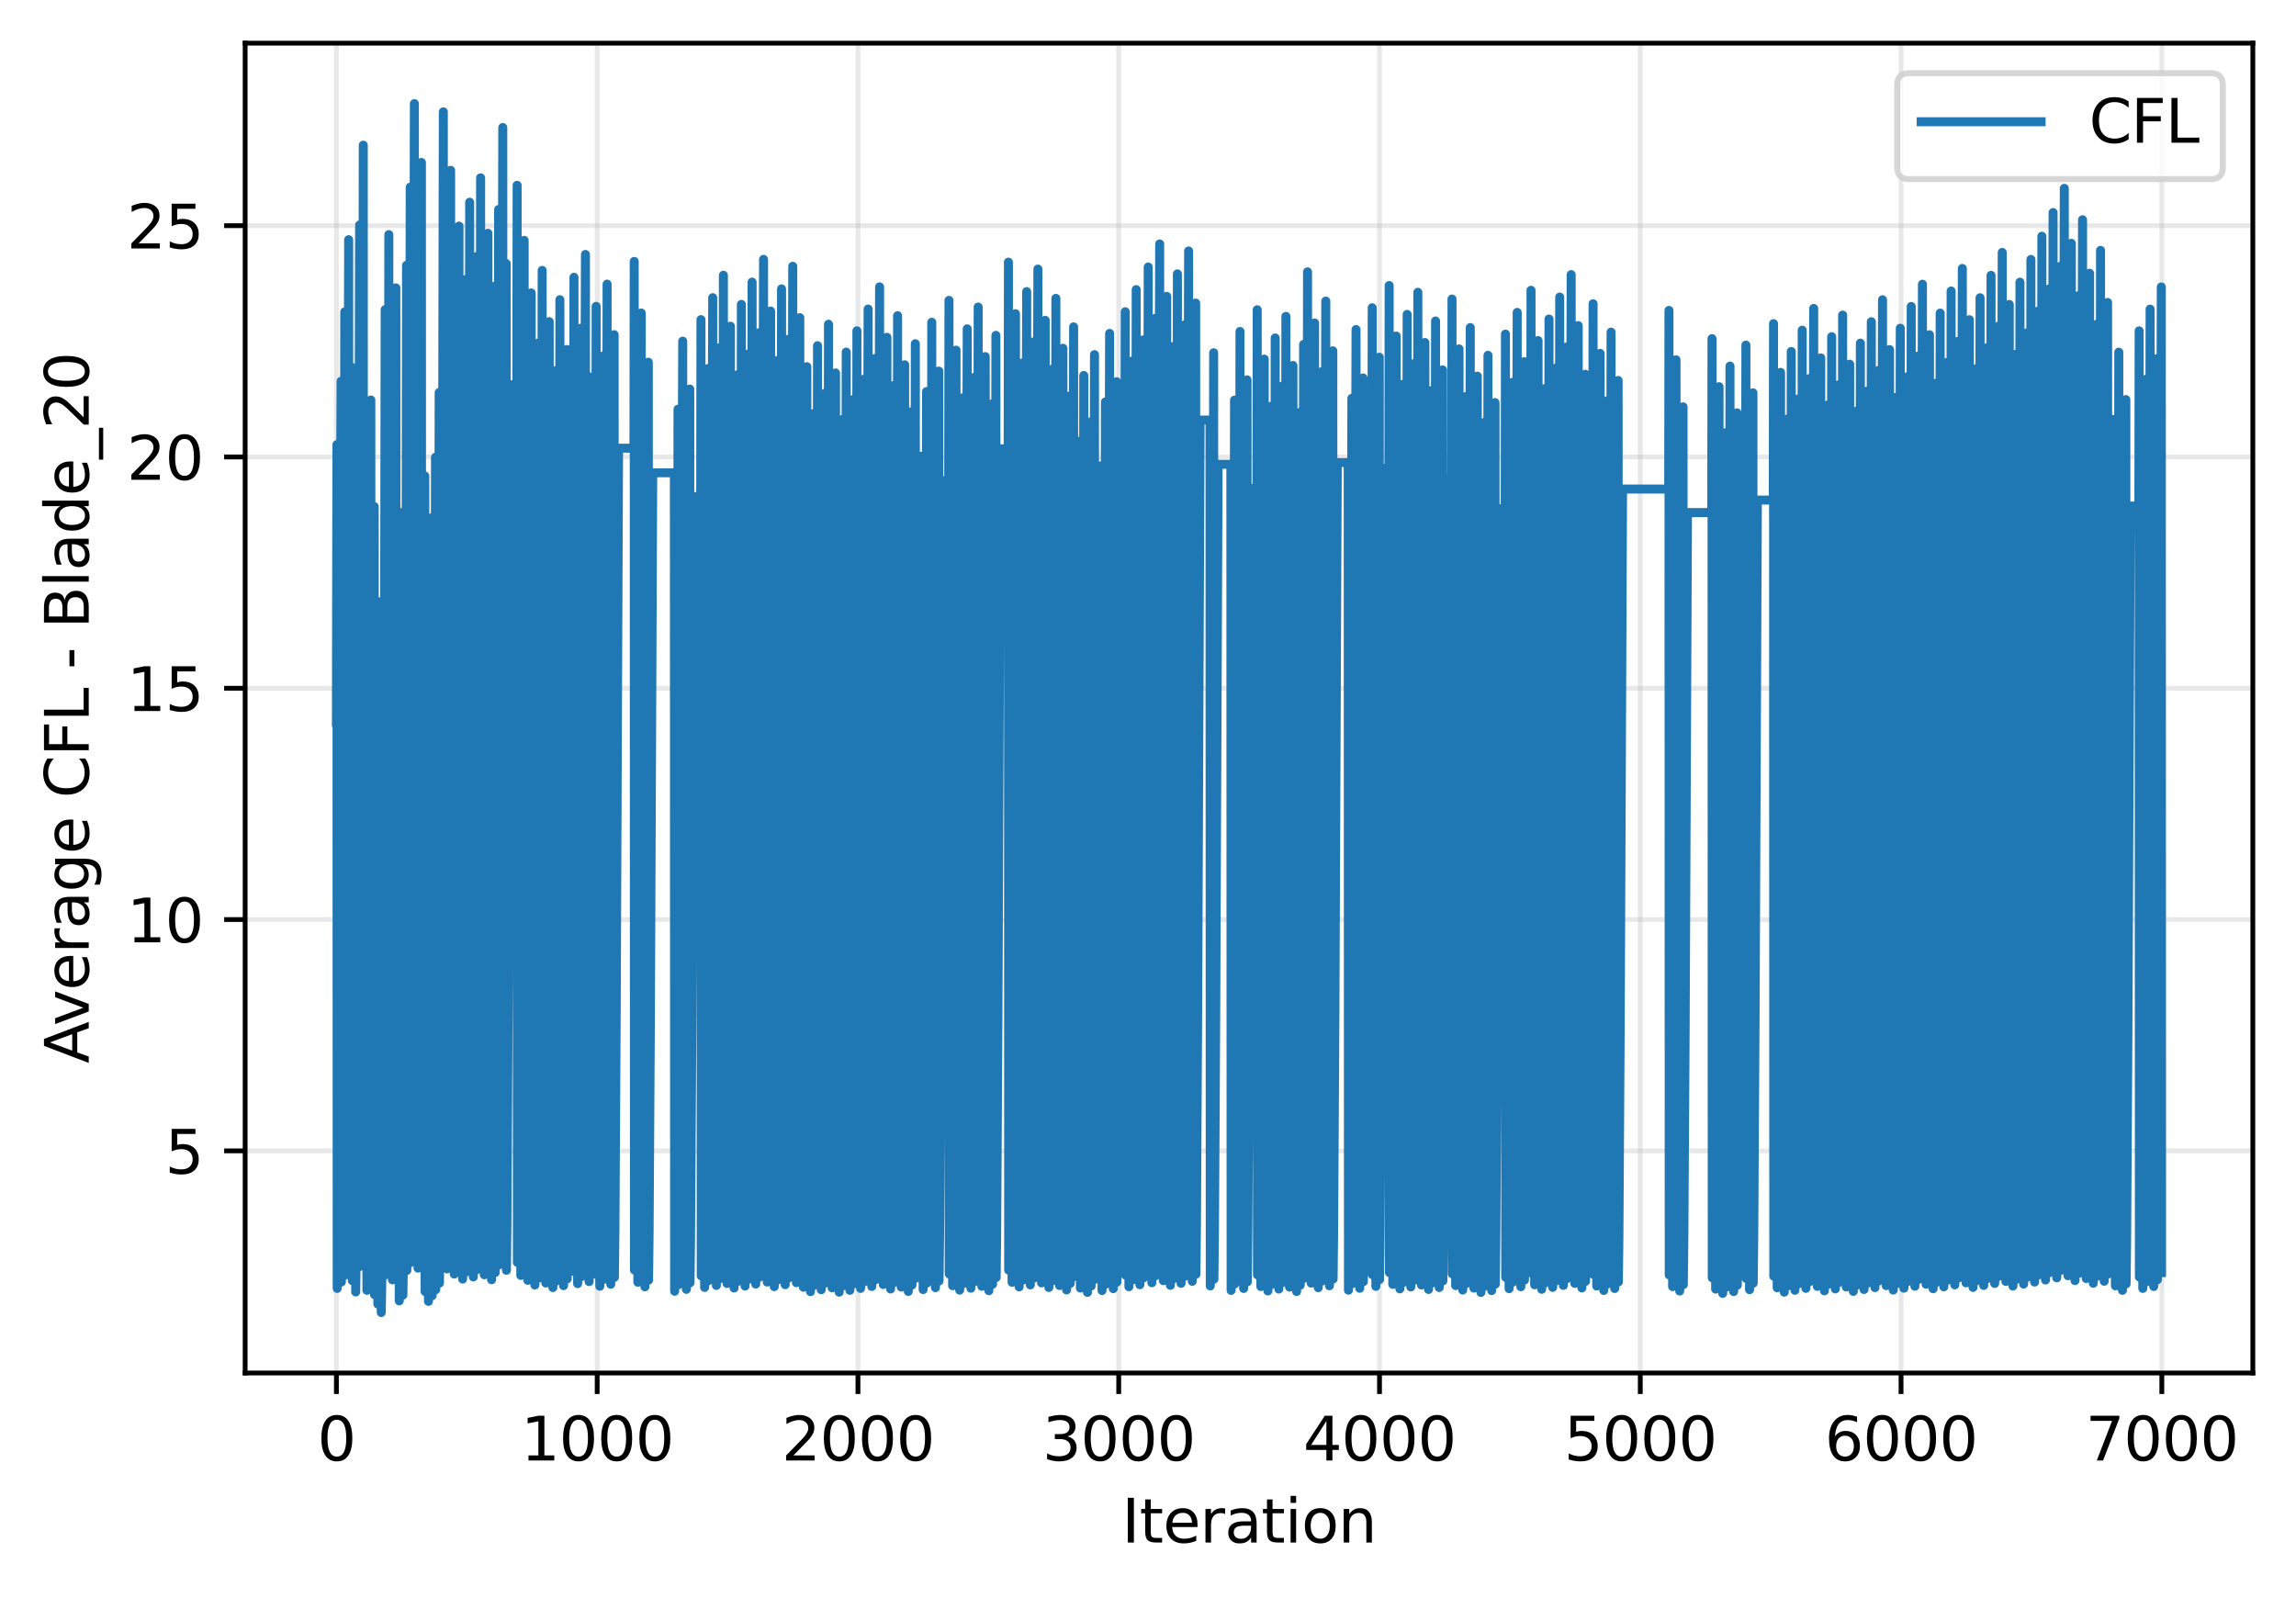 <?xml version="1.0" encoding="utf-8" standalone="no"?>
<!DOCTYPE svg PUBLIC "-//W3C//DTD SVG 1.1//EN"
  "http://www.w3.org/Graphics/SVG/1.1/DTD/svg11.dtd">
<svg xmlns:xlink="http://www.w3.org/1999/xlink" width="382.881pt" height="266.516pt" viewBox="0 0 382.881 266.516" xmlns="http://www.w3.org/2000/svg" version="1.1">
 <defs>
  <style type="text/css">*{stroke-linejoin: round; stroke-linecap: butt}</style>
 </defs>
 <g id="figure_1">
  <g id="patch_1">
   <path d="M 0 266.516 
L 382.881 266.516 
L 382.881 0 
L 0 0 
z
" style="fill: #ffffff"/>
  </g>
  <g id="axes_1">
   <g id="patch_2">
    <path d="M 40.881 228.96 
L 375.681 228.96 
L 375.681 7.2 
L 40.881 7.2 
z
" style="fill: #ffffff"/>
   </g>
   <g id="matplotlib.axis_1">
    <g id="xtick_1">
     <g id="line2d_1">
      <path d="M 56.099 228.96 
L 56.099 7.2 
" clip-path="url(#p28e2f5631e)" style="fill: none; stroke: #b0b0b0; stroke-opacity: 0.3; stroke-width: 0.8; stroke-linecap: square"/>
     </g>
     <g id="line2d_2">
      <defs>
       <path id="mbe194a6b57" d="M 0 0 
L 0 3.5 
" style="stroke: #000000; stroke-width: 0.8"/>
      </defs>
      <g>
       <use xlink:href="#mbe194a6b57" x="56.099" y="228.96" style="stroke: #000000; stroke-width: 0.8"/>
      </g>
     </g>
     <g id="text_1">
      <!-- 0 -->
      <g transform="translate(52.918 243.558) scale(0.1 -0.1)">
       <defs>
        <path id="DejaVuSans-30" d="M 2034 4250 
Q 1547 4250 1301 3770 
Q 1056 3291 1056 2328 
Q 1056 1369 1301 889 
Q 1547 409 2034 409 
Q 2525 409 2770 889 
Q 3016 1369 3016 2328 
Q 3016 3291 2770 3770 
Q 2525 4250 2034 4250 
z
M 2034 4750 
Q 2819 4750 3233 4129 
Q 3647 3509 3647 2328 
Q 3647 1150 3233 529 
Q 2819 -91 2034 -91 
Q 1250 -91 836 529 
Q 422 1150 422 2328 
Q 422 3509 836 4129 
Q 1250 4750 2034 4750 
z
" transform="scale(0.016)"/>
       </defs>
       <use xlink:href="#DejaVuSans-30"/>
      </g>
     </g>
    </g>
    <g id="xtick_2">
     <g id="line2d_3">
      <path d="M 99.586 228.96 
L 99.586 7.2 
" clip-path="url(#p28e2f5631e)" style="fill: none; stroke: #b0b0b0; stroke-opacity: 0.3; stroke-width: 0.8; stroke-linecap: square"/>
     </g>
     <g id="line2d_4">
      <g>
       <use xlink:href="#mbe194a6b57" x="99.586" y="228.96" style="stroke: #000000; stroke-width: 0.8"/>
      </g>
     </g>
     <g id="text_2">
      <!-- 1000 -->
      <g transform="translate(86.861 243.558) scale(0.1 -0.1)">
       <defs>
        <path id="DejaVuSans-31" d="M 794 531 
L 1825 531 
L 1825 4091 
L 703 3866 
L 703 4441 
L 1819 4666 
L 2450 4666 
L 2450 531 
L 3481 531 
L 3481 0 
L 794 0 
L 794 531 
z
" transform="scale(0.016)"/>
       </defs>
       <use xlink:href="#DejaVuSans-31"/>
       <use xlink:href="#DejaVuSans-30" transform="translate(63.623 0)"/>
       <use xlink:href="#DejaVuSans-30" transform="translate(127.246 0)"/>
       <use xlink:href="#DejaVuSans-30" transform="translate(190.869 0)"/>
      </g>
     </g>
    </g>
    <g id="xtick_3">
     <g id="line2d_5">
      <path d="M 143.073 228.96 
L 143.073 7.2 
" clip-path="url(#p28e2f5631e)" style="fill: none; stroke: #b0b0b0; stroke-opacity: 0.3; stroke-width: 0.8; stroke-linecap: square"/>
     </g>
     <g id="line2d_6">
      <g>
       <use xlink:href="#mbe194a6b57" x="143.073" y="228.96" style="stroke: #000000; stroke-width: 0.8"/>
      </g>
     </g>
     <g id="text_3">
      <!-- 2000 -->
      <g transform="translate(130.348 243.558) scale(0.1 -0.1)">
       <defs>
        <path id="DejaVuSans-32" d="M 1228 531 
L 3431 531 
L 3431 0 
L 469 0 
L 469 531 
Q 828 903 1448 1529 
Q 2069 2156 2228 2338 
Q 2531 2678 2651 2914 
Q 2772 3150 2772 3378 
Q 2772 3750 2511 3984 
Q 2250 4219 1831 4219 
Q 1534 4219 1204 4116 
Q 875 4013 500 3803 
L 500 4441 
Q 881 4594 1212 4672 
Q 1544 4750 1819 4750 
Q 2544 4750 2975 4387 
Q 3406 4025 3406 3419 
Q 3406 3131 3298 2873 
Q 3191 2616 2906 2266 
Q 2828 2175 2409 1742 
Q 1991 1309 1228 531 
z
" transform="scale(0.016)"/>
       </defs>
       <use xlink:href="#DejaVuSans-32"/>
       <use xlink:href="#DejaVuSans-30" transform="translate(63.623 0)"/>
       <use xlink:href="#DejaVuSans-30" transform="translate(127.246 0)"/>
       <use xlink:href="#DejaVuSans-30" transform="translate(190.869 0)"/>
      </g>
     </g>
    </g>
    <g id="xtick_4">
     <g id="line2d_7">
      <path d="M 186.56 228.96 
L 186.56 7.2 
" clip-path="url(#p28e2f5631e)" style="fill: none; stroke: #b0b0b0; stroke-opacity: 0.3; stroke-width: 0.8; stroke-linecap: square"/>
     </g>
     <g id="line2d_8">
      <g>
       <use xlink:href="#mbe194a6b57" x="186.56" y="228.96" style="stroke: #000000; stroke-width: 0.8"/>
      </g>
     </g>
     <g id="text_4">
      <!-- 3000 -->
      <g transform="translate(173.835 243.558) scale(0.1 -0.1)">
       <defs>
        <path id="DejaVuSans-33" d="M 2597 2516 
Q 3050 2419 3304 2112 
Q 3559 1806 3559 1356 
Q 3559 666 3084 287 
Q 2609 -91 1734 -91 
Q 1441 -91 1130 -33 
Q 819 25 488 141 
L 488 750 
Q 750 597 1062 519 
Q 1375 441 1716 441 
Q 2309 441 2620 675 
Q 2931 909 2931 1356 
Q 2931 1769 2642 2001 
Q 2353 2234 1838 2234 
L 1294 2234 
L 1294 2753 
L 1863 2753 
Q 2328 2753 2575 2939 
Q 2822 3125 2822 3475 
Q 2822 3834 2567 4026 
Q 2313 4219 1838 4219 
Q 1578 4219 1281 4162 
Q 984 4106 628 3988 
L 628 4550 
Q 988 4650 1302 4700 
Q 1616 4750 1894 4750 
Q 2613 4750 3031 4423 
Q 3450 4097 3450 3541 
Q 3450 3153 3228 2886 
Q 3006 2619 2597 2516 
z
" transform="scale(0.016)"/>
       </defs>
       <use xlink:href="#DejaVuSans-33"/>
       <use xlink:href="#DejaVuSans-30" transform="translate(63.623 0)"/>
       <use xlink:href="#DejaVuSans-30" transform="translate(127.246 0)"/>
       <use xlink:href="#DejaVuSans-30" transform="translate(190.869 0)"/>
      </g>
     </g>
    </g>
    <g id="xtick_5">
     <g id="line2d_9">
      <path d="M 230.046 228.96 
L 230.046 7.2 
" clip-path="url(#p28e2f5631e)" style="fill: none; stroke: #b0b0b0; stroke-opacity: 0.3; stroke-width: 0.8; stroke-linecap: square"/>
     </g>
     <g id="line2d_10">
      <g>
       <use xlink:href="#mbe194a6b57" x="230.046" y="228.96" style="stroke: #000000; stroke-width: 0.8"/>
      </g>
     </g>
     <g id="text_5">
      <!-- 4000 -->
      <g transform="translate(217.321 243.558) scale(0.1 -0.1)">
       <defs>
        <path id="DejaVuSans-34" d="M 2419 4116 
L 825 1625 
L 2419 1625 
L 2419 4116 
z
M 2253 4666 
L 3047 4666 
L 3047 1625 
L 3713 1625 
L 3713 1100 
L 3047 1100 
L 3047 0 
L 2419 0 
L 2419 1100 
L 313 1100 
L 313 1709 
L 2253 4666 
z
" transform="scale(0.016)"/>
       </defs>
       <use xlink:href="#DejaVuSans-34"/>
       <use xlink:href="#DejaVuSans-30" transform="translate(63.623 0)"/>
       <use xlink:href="#DejaVuSans-30" transform="translate(127.246 0)"/>
       <use xlink:href="#DejaVuSans-30" transform="translate(190.869 0)"/>
      </g>
     </g>
    </g>
    <g id="xtick_6">
     <g id="line2d_11">
      <path d="M 273.533 228.96 
L 273.533 7.2 
" clip-path="url(#p28e2f5631e)" style="fill: none; stroke: #b0b0b0; stroke-opacity: 0.3; stroke-width: 0.8; stroke-linecap: square"/>
     </g>
     <g id="line2d_12">
      <g>
       <use xlink:href="#mbe194a6b57" x="273.533" y="228.96" style="stroke: #000000; stroke-width: 0.8"/>
      </g>
     </g>
     <g id="text_6">
      <!-- 5000 -->
      <g transform="translate(260.808 243.558) scale(0.1 -0.1)">
       <defs>
        <path id="DejaVuSans-35" d="M 691 4666 
L 3169 4666 
L 3169 4134 
L 1269 4134 
L 1269 2991 
Q 1406 3038 1543 3061 
Q 1681 3084 1819 3084 
Q 2600 3084 3056 2656 
Q 3513 2228 3513 1497 
Q 3513 744 3044 326 
Q 2575 -91 1722 -91 
Q 1428 -91 1123 -41 
Q 819 9 494 109 
L 494 744 
Q 775 591 1075 516 
Q 1375 441 1709 441 
Q 2250 441 2565 725 
Q 2881 1009 2881 1497 
Q 2881 1984 2565 2268 
Q 2250 2553 1709 2553 
Q 1456 2553 1204 2497 
Q 953 2441 691 2322 
L 691 4666 
z
" transform="scale(0.016)"/>
       </defs>
       <use xlink:href="#DejaVuSans-35"/>
       <use xlink:href="#DejaVuSans-30" transform="translate(63.623 0)"/>
       <use xlink:href="#DejaVuSans-30" transform="translate(127.246 0)"/>
       <use xlink:href="#DejaVuSans-30" transform="translate(190.869 0)"/>
      </g>
     </g>
    </g>
    <g id="xtick_7">
     <g id="line2d_13">
      <path d="M 317.02 228.96 
L 317.02 7.2 
" clip-path="url(#p28e2f5631e)" style="fill: none; stroke: #b0b0b0; stroke-opacity: 0.3; stroke-width: 0.8; stroke-linecap: square"/>
     </g>
     <g id="line2d_14">
      <g>
       <use xlink:href="#mbe194a6b57" x="317.02" y="228.96" style="stroke: #000000; stroke-width: 0.8"/>
      </g>
     </g>
     <g id="text_7">
      <!-- 6000 -->
      <g transform="translate(304.295 243.558) scale(0.1 -0.1)">
       <defs>
        <path id="DejaVuSans-36" d="M 2113 2584 
Q 1688 2584 1439 2293 
Q 1191 2003 1191 1497 
Q 1191 994 1439 701 
Q 1688 409 2113 409 
Q 2538 409 2786 701 
Q 3034 994 3034 1497 
Q 3034 2003 2786 2293 
Q 2538 2584 2113 2584 
z
M 3366 4563 
L 3366 3988 
Q 3128 4100 2886 4159 
Q 2644 4219 2406 4219 
Q 1781 4219 1451 3797 
Q 1122 3375 1075 2522 
Q 1259 2794 1537 2939 
Q 1816 3084 2150 3084 
Q 2853 3084 3261 2657 
Q 3669 2231 3669 1497 
Q 3669 778 3244 343 
Q 2819 -91 2113 -91 
Q 1303 -91 875 529 
Q 447 1150 447 2328 
Q 447 3434 972 4092 
Q 1497 4750 2381 4750 
Q 2619 4750 2861 4703 
Q 3103 4656 3366 4563 
z
" transform="scale(0.016)"/>
       </defs>
       <use xlink:href="#DejaVuSans-36"/>
       <use xlink:href="#DejaVuSans-30" transform="translate(63.623 0)"/>
       <use xlink:href="#DejaVuSans-30" transform="translate(127.246 0)"/>
       <use xlink:href="#DejaVuSans-30" transform="translate(190.869 0)"/>
      </g>
     </g>
    </g>
    <g id="xtick_8">
     <g id="line2d_15">
      <path d="M 360.507 228.96 
L 360.507 7.2 
" clip-path="url(#p28e2f5631e)" style="fill: none; stroke: #b0b0b0; stroke-opacity: 0.3; stroke-width: 0.8; stroke-linecap: square"/>
     </g>
     <g id="line2d_16">
      <g>
       <use xlink:href="#mbe194a6b57" x="360.507" y="228.96" style="stroke: #000000; stroke-width: 0.8"/>
      </g>
     </g>
     <g id="text_8">
      <!-- 7000 -->
      <g transform="translate(347.782 243.558) scale(0.1 -0.1)">
       <defs>
        <path id="DejaVuSans-37" d="M 525 4666 
L 3525 4666 
L 3525 4397 
L 1831 0 
L 1172 0 
L 2766 4134 
L 525 4134 
L 525 4666 
z
" transform="scale(0.016)"/>
       </defs>
       <use xlink:href="#DejaVuSans-37"/>
       <use xlink:href="#DejaVuSans-30" transform="translate(63.623 0)"/>
       <use xlink:href="#DejaVuSans-30" transform="translate(127.246 0)"/>
       <use xlink:href="#DejaVuSans-30" transform="translate(190.869 0)"/>
      </g>
     </g>
    </g>
    <g id="text_9">
     <!-- Iteration -->
     <g transform="translate(187.073 257.237) scale(0.1 -0.1)">
      <defs>
       <path id="DejaVuSans-49" d="M 628 4666 
L 1259 4666 
L 1259 0 
L 628 0 
L 628 4666 
z
" transform="scale(0.016)"/>
       <path id="DejaVuSans-74" d="M 1172 4494 
L 1172 3500 
L 2356 3500 
L 2356 3053 
L 1172 3053 
L 1172 1153 
Q 1172 725 1289 603 
Q 1406 481 1766 481 
L 2356 481 
L 2356 0 
L 1766 0 
Q 1100 0 847 248 
Q 594 497 594 1153 
L 594 3053 
L 172 3053 
L 172 3500 
L 594 3500 
L 594 4494 
L 1172 4494 
z
" transform="scale(0.016)"/>
       <path id="DejaVuSans-65" d="M 3597 1894 
L 3597 1613 
L 953 1613 
Q 991 1019 1311 708 
Q 1631 397 2203 397 
Q 2534 397 2845 478 
Q 3156 559 3463 722 
L 3463 178 
Q 3153 47 2828 -22 
Q 2503 -91 2169 -91 
Q 1331 -91 842 396 
Q 353 884 353 1716 
Q 353 2575 817 3079 
Q 1281 3584 2069 3584 
Q 2775 3584 3186 3129 
Q 3597 2675 3597 1894 
z
M 3022 2063 
Q 3016 2534 2758 2815 
Q 2500 3097 2075 3097 
Q 1594 3097 1305 2825 
Q 1016 2553 972 2059 
L 3022 2063 
z
" transform="scale(0.016)"/>
       <path id="DejaVuSans-72" d="M 2631 2963 
Q 2534 3019 2420 3045 
Q 2306 3072 2169 3072 
Q 1681 3072 1420 2755 
Q 1159 2438 1159 1844 
L 1159 0 
L 581 0 
L 581 3500 
L 1159 3500 
L 1159 2956 
Q 1341 3275 1631 3429 
Q 1922 3584 2338 3584 
Q 2397 3584 2469 3576 
Q 2541 3569 2628 3553 
L 2631 2963 
z
" transform="scale(0.016)"/>
       <path id="DejaVuSans-61" d="M 2194 1759 
Q 1497 1759 1228 1600 
Q 959 1441 959 1056 
Q 959 750 1161 570 
Q 1363 391 1709 391 
Q 2188 391 2477 730 
Q 2766 1069 2766 1631 
L 2766 1759 
L 2194 1759 
z
M 3341 1997 
L 3341 0 
L 2766 0 
L 2766 531 
Q 2569 213 2275 61 
Q 1981 -91 1556 -91 
Q 1019 -91 701 211 
Q 384 513 384 1019 
Q 384 1609 779 1909 
Q 1175 2209 1959 2209 
L 2766 2209 
L 2766 2266 
Q 2766 2663 2505 2880 
Q 2244 3097 1772 3097 
Q 1472 3097 1187 3025 
Q 903 2953 641 2809 
L 641 3341 
Q 956 3463 1253 3523 
Q 1550 3584 1831 3584 
Q 2591 3584 2966 3190 
Q 3341 2797 3341 1997 
z
" transform="scale(0.016)"/>
       <path id="DejaVuSans-69" d="M 603 3500 
L 1178 3500 
L 1178 0 
L 603 0 
L 603 3500 
z
M 603 4863 
L 1178 4863 
L 1178 4134 
L 603 4134 
L 603 4863 
z
" transform="scale(0.016)"/>
       <path id="DejaVuSans-6f" d="M 1959 3097 
Q 1497 3097 1228 2736 
Q 959 2375 959 1747 
Q 959 1119 1226 758 
Q 1494 397 1959 397 
Q 2419 397 2687 759 
Q 2956 1122 2956 1747 
Q 2956 2369 2687 2733 
Q 2419 3097 1959 3097 
z
M 1959 3584 
Q 2709 3584 3137 3096 
Q 3566 2609 3566 1747 
Q 3566 888 3137 398 
Q 2709 -91 1959 -91 
Q 1206 -91 779 398 
Q 353 888 353 1747 
Q 353 2609 779 3096 
Q 1206 3584 1959 3584 
z
" transform="scale(0.016)"/>
       <path id="DejaVuSans-6e" d="M 3513 2113 
L 3513 0 
L 2938 0 
L 2938 2094 
Q 2938 2591 2744 2837 
Q 2550 3084 2163 3084 
Q 1697 3084 1428 2787 
Q 1159 2491 1159 1978 
L 1159 0 
L 581 0 
L 581 3500 
L 1159 3500 
L 1159 2956 
Q 1366 3272 1645 3428 
Q 1925 3584 2291 3584 
Q 2894 3584 3203 3211 
Q 3513 2838 3513 2113 
z
" transform="scale(0.016)"/>
      </defs>
      <use xlink:href="#DejaVuSans-49"/>
      <use xlink:href="#DejaVuSans-74" transform="translate(29.492 0)"/>
      <use xlink:href="#DejaVuSans-65" transform="translate(68.701 0)"/>
      <use xlink:href="#DejaVuSans-72" transform="translate(130.225 0)"/>
      <use xlink:href="#DejaVuSans-61" transform="translate(171.338 0)"/>
      <use xlink:href="#DejaVuSans-74" transform="translate(232.617 0)"/>
      <use xlink:href="#DejaVuSans-69" transform="translate(271.826 0)"/>
      <use xlink:href="#DejaVuSans-6f" transform="translate(299.609 0)"/>
      <use xlink:href="#DejaVuSans-6e" transform="translate(360.791 0)"/>
     </g>
    </g>
   </g>
   <g id="matplotlib.axis_2">
    <g id="ytick_1">
     <g id="line2d_17">
      <path d="M 40.881 191.918 
L 375.681 191.918 
" clip-path="url(#p28e2f5631e)" style="fill: none; stroke: #b0b0b0; stroke-opacity: 0.3; stroke-width: 0.8; stroke-linecap: square"/>
     </g>
     <g id="line2d_18">
      <defs>
       <path id="m022c78b923" d="M 0 0 
L -3.5 0 
" style="stroke: #000000; stroke-width: 0.8"/>
      </defs>
      <g>
       <use xlink:href="#m022c78b923" x="40.881" y="191.918" style="stroke: #000000; stroke-width: 0.8"/>
      </g>
     </g>
     <g id="text_10">
      <!-- 5 -->
      <g transform="translate(27.519 195.717) scale(0.1 -0.1)">
       <use xlink:href="#DejaVuSans-35"/>
      </g>
     </g>
    </g>
    <g id="ytick_2">
     <g id="line2d_19">
      <path d="M 40.881 153.347 
L 375.681 153.347 
" clip-path="url(#p28e2f5631e)" style="fill: none; stroke: #b0b0b0; stroke-opacity: 0.3; stroke-width: 0.8; stroke-linecap: square"/>
     </g>
     <g id="line2d_20">
      <g>
       <use xlink:href="#m022c78b923" x="40.881" y="153.347" style="stroke: #000000; stroke-width: 0.8"/>
      </g>
     </g>
     <g id="text_11">
      <!-- 10 -->
      <g transform="translate(21.156 157.146) scale(0.1 -0.1)">
       <use xlink:href="#DejaVuSans-31"/>
       <use xlink:href="#DejaVuSans-30" transform="translate(63.623 0)"/>
      </g>
     </g>
    </g>
    <g id="ytick_3">
     <g id="line2d_21">
      <path d="M 40.881 114.776 
L 375.681 114.776 
" clip-path="url(#p28e2f5631e)" style="fill: none; stroke: #b0b0b0; stroke-opacity: 0.3; stroke-width: 0.8; stroke-linecap: square"/>
     </g>
     <g id="line2d_22">
      <g>
       <use xlink:href="#m022c78b923" x="40.881" y="114.776" style="stroke: #000000; stroke-width: 0.8"/>
      </g>
     </g>
     <g id="text_12">
      <!-- 15 -->
      <g transform="translate(21.156 118.575) scale(0.1 -0.1)">
       <use xlink:href="#DejaVuSans-31"/>
       <use xlink:href="#DejaVuSans-35" transform="translate(63.623 0)"/>
      </g>
     </g>
    </g>
    <g id="ytick_4">
     <g id="line2d_23">
      <path d="M 40.881 76.205 
L 375.681 76.205 
" clip-path="url(#p28e2f5631e)" style="fill: none; stroke: #b0b0b0; stroke-opacity: 0.3; stroke-width: 0.8; stroke-linecap: square"/>
     </g>
     <g id="line2d_24">
      <g>
       <use xlink:href="#m022c78b923" x="40.881" y="76.205" style="stroke: #000000; stroke-width: 0.8"/>
      </g>
     </g>
     <g id="text_13">
      <!-- 20 -->
      <g transform="translate(21.156 80.004) scale(0.1 -0.1)">
       <use xlink:href="#DejaVuSans-32"/>
       <use xlink:href="#DejaVuSans-30" transform="translate(63.623 0)"/>
      </g>
     </g>
    </g>
    <g id="ytick_5">
     <g id="line2d_25">
      <path d="M 40.881 37.634 
L 375.681 37.634 
" clip-path="url(#p28e2f5631e)" style="fill: none; stroke: #b0b0b0; stroke-opacity: 0.3; stroke-width: 0.8; stroke-linecap: square"/>
     </g>
     <g id="line2d_26">
      <g>
       <use xlink:href="#m022c78b923" x="40.881" y="37.634" style="stroke: #000000; stroke-width: 0.8"/>
      </g>
     </g>
     <g id="text_14">
      <!-- 25 -->
      <g transform="translate(21.156 41.433) scale(0.1 -0.1)">
       <use xlink:href="#DejaVuSans-32"/>
       <use xlink:href="#DejaVuSans-35" transform="translate(63.623 0)"/>
      </g>
     </g>
    </g>
    <g id="text_15">
     <!-- Average CFL - Blade_20 -->
     <g transform="translate(14.798 177.334) rotate(-90) scale(0.1 -0.1)">
      <defs>
       <path id="DejaVuSans-41" d="M 2188 4044 
L 1331 1722 
L 3047 1722 
L 2188 4044 
z
M 1831 4666 
L 2547 4666 
L 4325 0 
L 3669 0 
L 3244 1197 
L 1141 1197 
L 716 0 
L 50 0 
L 1831 4666 
z
" transform="scale(0.016)"/>
       <path id="DejaVuSans-76" d="M 191 3500 
L 800 3500 
L 1894 563 
L 2988 3500 
L 3597 3500 
L 2284 0 
L 1503 0 
L 191 3500 
z
" transform="scale(0.016)"/>
       <path id="DejaVuSans-67" d="M 2906 1791 
Q 2906 2416 2648 2759 
Q 2391 3103 1925 3103 
Q 1463 3103 1205 2759 
Q 947 2416 947 1791 
Q 947 1169 1205 825 
Q 1463 481 1925 481 
Q 2391 481 2648 825 
Q 2906 1169 2906 1791 
z
M 3481 434 
Q 3481 -459 3084 -895 
Q 2688 -1331 1869 -1331 
Q 1566 -1331 1297 -1286 
Q 1028 -1241 775 -1147 
L 775 -588 
Q 1028 -725 1275 -790 
Q 1522 -856 1778 -856 
Q 2344 -856 2625 -561 
Q 2906 -266 2906 331 
L 2906 616 
Q 2728 306 2450 153 
Q 2172 0 1784 0 
Q 1141 0 747 490 
Q 353 981 353 1791 
Q 353 2603 747 3093 
Q 1141 3584 1784 3584 
Q 2172 3584 2450 3431 
Q 2728 3278 2906 2969 
L 2906 3500 
L 3481 3500 
L 3481 434 
z
" transform="scale(0.016)"/>
       <path id="DejaVuSans-20" transform="scale(0.016)"/>
       <path id="DejaVuSans-43" d="M 4122 4306 
L 4122 3641 
Q 3803 3938 3442 4084 
Q 3081 4231 2675 4231 
Q 1875 4231 1450 3742 
Q 1025 3253 1025 2328 
Q 1025 1406 1450 917 
Q 1875 428 2675 428 
Q 3081 428 3442 575 
Q 3803 722 4122 1019 
L 4122 359 
Q 3791 134 3420 21 
Q 3050 -91 2638 -91 
Q 1578 -91 968 557 
Q 359 1206 359 2328 
Q 359 3453 968 4101 
Q 1578 4750 2638 4750 
Q 3056 4750 3426 4639 
Q 3797 4528 4122 4306 
z
" transform="scale(0.016)"/>
       <path id="DejaVuSans-46" d="M 628 4666 
L 3309 4666 
L 3309 4134 
L 1259 4134 
L 1259 2759 
L 3109 2759 
L 3109 2228 
L 1259 2228 
L 1259 0 
L 628 0 
L 628 4666 
z
" transform="scale(0.016)"/>
       <path id="DejaVuSans-4c" d="M 628 4666 
L 1259 4666 
L 1259 531 
L 3531 531 
L 3531 0 
L 628 0 
L 628 4666 
z
" transform="scale(0.016)"/>
       <path id="DejaVuSans-2d" d="M 313 2009 
L 1997 2009 
L 1997 1497 
L 313 1497 
L 313 2009 
z
" transform="scale(0.016)"/>
       <path id="DejaVuSans-42" d="M 1259 2228 
L 1259 519 
L 2272 519 
Q 2781 519 3026 730 
Q 3272 941 3272 1375 
Q 3272 1813 3026 2020 
Q 2781 2228 2272 2228 
L 1259 2228 
z
M 1259 4147 
L 1259 2741 
L 2194 2741 
Q 2656 2741 2882 2914 
Q 3109 3088 3109 3444 
Q 3109 3797 2882 3972 
Q 2656 4147 2194 4147 
L 1259 4147 
z
M 628 4666 
L 2241 4666 
Q 2963 4666 3353 4366 
Q 3744 4066 3744 3513 
Q 3744 3084 3544 2831 
Q 3344 2578 2956 2516 
Q 3422 2416 3680 2098 
Q 3938 1781 3938 1306 
Q 3938 681 3513 340 
Q 3088 0 2303 0 
L 628 0 
L 628 4666 
z
" transform="scale(0.016)"/>
       <path id="DejaVuSans-6c" d="M 603 4863 
L 1178 4863 
L 1178 0 
L 603 0 
L 603 4863 
z
" transform="scale(0.016)"/>
       <path id="DejaVuSans-64" d="M 2906 2969 
L 2906 4863 
L 3481 4863 
L 3481 0 
L 2906 0 
L 2906 525 
Q 2725 213 2448 61 
Q 2172 -91 1784 -91 
Q 1150 -91 751 415 
Q 353 922 353 1747 
Q 353 2572 751 3078 
Q 1150 3584 1784 3584 
Q 2172 3584 2448 3432 
Q 2725 3281 2906 2969 
z
M 947 1747 
Q 947 1113 1208 752 
Q 1469 391 1925 391 
Q 2381 391 2643 752 
Q 2906 1113 2906 1747 
Q 2906 2381 2643 2742 
Q 2381 3103 1925 3103 
Q 1469 3103 1208 2742 
Q 947 2381 947 1747 
z
" transform="scale(0.016)"/>
       <path id="DejaVuSans-5f" d="M 3263 -1063 
L 3263 -1509 
L -63 -1509 
L -63 -1063 
L 3263 -1063 
z
" transform="scale(0.016)"/>
      </defs>
      <use xlink:href="#DejaVuSans-41"/>
      <use xlink:href="#DejaVuSans-76" transform="translate(62.533 0)"/>
      <use xlink:href="#DejaVuSans-65" transform="translate(121.713 0)"/>
      <use xlink:href="#DejaVuSans-72" transform="translate(183.236 0)"/>
      <use xlink:href="#DejaVuSans-61" transform="translate(224.35 0)"/>
      <use xlink:href="#DejaVuSans-67" transform="translate(285.629 0)"/>
      <use xlink:href="#DejaVuSans-65" transform="translate(349.105 0)"/>
      <use xlink:href="#DejaVuSans-20" transform="translate(410.629 0)"/>
      <use xlink:href="#DejaVuSans-43" transform="translate(442.416 0)"/>
      <use xlink:href="#DejaVuSans-46" transform="translate(512.24 0)"/>
      <use xlink:href="#DejaVuSans-4c" transform="translate(569.76 0)"/>
      <use xlink:href="#DejaVuSans-20" transform="translate(625.473 0)"/>
      <use xlink:href="#DejaVuSans-2d" transform="translate(657.26 0)"/>
      <use xlink:href="#DejaVuSans-20" transform="translate(693.344 0)"/>
      <use xlink:href="#DejaVuSans-42" transform="translate(725.131 0)"/>
      <use xlink:href="#DejaVuSans-6c" transform="translate(793.734 0)"/>
      <use xlink:href="#DejaVuSans-61" transform="translate(821.518 0)"/>
      <use xlink:href="#DejaVuSans-64" transform="translate(882.797 0)"/>
      <use xlink:href="#DejaVuSans-65" transform="translate(946.273 0)"/>
      <use xlink:href="#DejaVuSans-5f" transform="translate(1007.797 0)"/>
      <use xlink:href="#DejaVuSans-32" transform="translate(1057.797 0)"/>
      <use xlink:href="#DejaVuSans-30" transform="translate(1121.42 0)"/>
     </g>
    </g>
   </g>
   <g id="line2d_27">
    <path d="M 56.099 120.443 
L 56.186 74.146 
L 56.23 214.855 
L 56.317 207.976 
L 56.534 174.469 
L 56.752 91.156 
L 56.882 63.574 
L 56.926 213.798 
L 57.013 206.453 
L 57.23 170.68 
L 57.448 81.7 
L 57.491 52.004 
L 57.534 212.64 
L 57.621 204.787 
L 57.839 166.534 
L 58.056 71.564 
L 58.143 39.968 
L 58.187 211.437 
L 58.274 203.054 
L 58.491 162.222 
L 58.709 61.268 
L 58.752 213.567 
L 58.839 206.121 
L 59.057 169.854 
L 59.274 80.047 
L 59.317 215.445 
L 59.404 208.825 
L 59.622 176.583 
L 59.839 96.41 
L 59.97 37.512 
L 60.013 211.191 
L 60.1 202.7 
L 60.318 161.342 
L 60.535 58.534 
L 60.579 24.207 
L 60.622 209.861 
L 60.709 200.784 
L 60.926 156.576 
L 61.144 77.336 
L 61.187 215.174 
L 61.274 208.435 
L 61.492 175.612 
L 61.84 66.705 
L 61.883 214.111 
L 61.97 206.904 
L 62.188 171.802 
L 62.405 84.457 
L 62.448 215.886 
L 62.535 209.46 
L 62.753 178.163 
L 62.97 100.286 
L 63.014 217.469 
L 63.101 211.74 
L 63.318 183.835 
L 63.536 114.399 
L 63.579 218.88 
L 63.666 213.772 
L 63.884 188.892 
L 64.101 126.982 
L 64.231 51.628 
L 64.275 212.603 
L 64.362 204.733 
L 64.579 166.4 
L 64.797 71.015 
L 64.84 39.124 
L 64.884 211.353 
L 64.971 202.932 
L 65.188 161.919 
L 65.406 59.873 
L 65.449 213.427 
L 65.536 205.92 
L 65.753 169.354 
L 65.971 78.391 
L 66.014 48.003 
L 66.058 212.24 
L 66.145 204.211 
L 66.362 165.101 
L 66.536 94.908 
L 66.58 216.931 
L 66.667 210.965 
L 66.884 181.908 
L 67.102 109.603 
L 67.145 85.426 
L 67.189 215.983 
L 67.276 209.6 
L 67.493 178.51 
L 67.71 101.15 
L 67.797 44.24 
L 67.841 211.864 
L 67.928 203.669 
L 68.145 163.753 
L 68.363 64.428 
L 68.406 31.216 
L 68.45 210.562 
L 68.537 201.794 
L 68.754 159.086 
L 69.102 17.28 
L 69.145 209.168 
L 69.232 199.787 
L 69.45 154.092 
L 69.667 40.39 
L 69.711 211.479 
L 69.798 203.115 
L 70.015 162.373 
L 70.233 60.995 
L 70.276 27.096 
L 70.32 210.15 
L 70.407 201.2 
L 70.624 157.61 
L 70.841 79.366 
L 70.885 215.377 
L 70.972 208.727 
L 71.189 176.339 
L 71.407 95.746 
L 71.45 217.015 
L 71.537 211.086 
L 71.755 182.208 
L 71.972 110.351 
L 72.016 86.323 
L 72.059 216.072 
L 72.146 209.729 
L 72.363 178.832 
L 72.581 101.95 
L 72.624 76.242 
L 72.668 215.064 
L 72.755 208.277 
L 72.972 175.219 
L 73.19 92.961 
L 73.233 65.459 
L 73.277 213.986 
L 73.364 206.725 
L 73.581 171.356 
L 73.799 83.347 
L 73.929 18.651 
L 73.972 209.305 
L 74.059 199.984 
L 74.277 154.584 
L 74.494 41.612 
L 74.538 211.601 
L 74.625 203.291 
L 74.842 162.811 
L 75.103 62.085 
L 75.147 28.404 
L 75.19 210.281 
L 75.277 201.389 
L 75.495 158.078 
L 75.712 50.308 
L 75.755 212.471 
L 75.842 204.543 
L 76.06 165.927 
L 76.451 69.838 
L 76.495 69.838 
L 76.538 37.707 
L 76.582 211.211 
L 76.669 202.728 
L 76.886 161.412 
L 77.104 58.603 
L 77.147 213.3 
L 77.234 205.737 
L 77.451 168.899 
L 77.669 77.234 
L 77.712 46.583 
L 77.756 212.098 
L 77.843 204.007 
L 78.06 164.592 
L 78.278 66.516 
L 78.321 33.722 
L 78.365 210.812 
L 78.452 202.155 
L 78.669 159.984 
L 78.886 55.049 
L 78.93 212.945 
L 79.017 205.226 
L 79.234 167.626 
L 79.452 74.065 
L 79.495 42.78 
L 79.539 211.718 
L 79.626 203.459 
L 79.843 163.23 
L 80.104 63.126 
L 80.148 29.654 
L 80.191 210.405 
L 80.278 201.569 
L 80.495 158.526 
L 80.713 51.422 
L 80.756 212.582 
L 80.843 204.703 
L 81.061 166.326 
L 81.322 70.831 
L 81.365 38.9 
L 81.409 211.33 
L 81.496 202.9 
L 81.713 161.839 
L 81.931 59.666 
L 81.974 213.407 
L 82.061 205.891 
L 82.278 169.28 
L 82.496 78.181 
L 82.539 47.72 
L 82.583 212.212 
L 82.67 204.17 
L 82.887 165 
L 83.105 67.53 
L 83.148 34.939 
L 83.192 210.934 
L 83.279 202.33 
L 83.496 160.42 
L 83.844 21.263 
L 83.887 209.566 
L 83.974 200.361 
L 84.192 155.52 
L 84.409 43.941 
L 84.453 211.834 
L 84.54 203.626 
L 84.757 163.646 
L 85.149 64.161 
L 86.192 64.161 
L 86.236 30.896 
L 86.279 210.53 
L 86.366 201.748 
L 86.584 158.971 
L 86.801 52.53 
L 86.845 212.693 
L 86.932 204.863 
L 87.149 166.723 
L 87.366 71.819 
L 87.41 40.084 
L 87.453 211.449 
L 87.54 203.071 
L 87.758 162.264 
L 87.975 60.722 
L 88.019 213.512 
L 88.106 206.043 
L 88.323 169.659 
L 88.541 79.123 
L 88.584 48.85 
L 88.628 212.325 
L 88.714 204.333 
L 88.932 165.405 
L 89.149 68.538 
L 89.193 214.294 
L 89.28 207.168 
L 89.497 172.459 
L 89.715 86.092 
L 89.758 57.213 
L 89.802 213.161 
L 89.889 205.537 
L 90.106 168.401 
L 90.367 75.994 
L 90.41 45.095 
L 90.454 211.95 
L 90.541 203.792 
L 90.758 164.059 
L 90.976 65.19 
L 91.019 213.959 
L 91.106 206.686 
L 91.324 171.259 
L 91.541 83.107 
L 91.585 53.63 
L 91.628 212.803 
L 91.715 205.021 
L 91.932 167.117 
L 92.15 72.8 
L 92.193 214.72 
L 92.28 207.782 
L 92.498 173.986 
L 92.715 89.892 
L 92.759 61.772 
L 92.802 213.617 
L 92.889 206.194 
L 93.107 170.035 
L 93.324 80.059 
L 93.368 49.974 
L 93.411 212.437 
L 93.498 204.495 
L 93.715 165.807 
L 93.933 69.54 
L 93.976 214.394 
L 94.063 207.312 
L 94.281 172.818 
L 94.498 86.985 
L 94.542 58.284 
L 94.585 213.269 
L 94.672 205.692 
L 94.89 168.785 
L 95.281 76.949 
L 95.672 76.949 
L 95.716 46.241 
L 95.759 212.064 
L 95.846 203.957 
L 96.064 164.47 
L 96.281 66.212 
L 96.325 214.061 
L 96.412 206.833 
L 96.629 171.626 
L 96.847 84.018 
L 96.89 54.724 
L 96.933 212.913 
L 97.02 205.179 
L 97.238 167.509 
L 97.629 42.432 
L 97.673 211.683 
L 97.76 203.409 
L 97.977 163.105 
L 98.195 62.816 
L 98.238 213.722 
L 98.325 206.344 
L 98.542 170.409 
L 98.934 80.99 
L 99.369 80.99 
L 99.412 51.09 
L 99.456 212.549 
L 99.543 204.656 
L 99.76 166.207 
L 99.978 70.535 
L 100.021 214.494 
L 100.108 207.456 
L 100.325 173.175 
L 100.543 87.872 
L 100.586 59.349 
L 100.63 213.375 
L 100.717 205.845 
L 100.934 169.166 
L 101.195 77.899 
L 101.239 47.381 
L 101.282 212.178 
L 101.369 204.121 
L 101.587 164.878 
L 101.804 67.228 
L 101.847 214.163 
L 101.934 206.979 
L 102.152 171.99 
L 102.369 84.924 
L 102.413 55.811 
L 102.456 213.021 
L 102.543 205.335 
L 102.761 167.899 
L 103.152 74.744 
L 105.718 74.744 
L 105.761 43.595 
L 105.805 211.8 
L 105.892 203.576 
L 106.109 163.522 
L 106.327 63.853 
L 106.37 213.825 
L 106.457 206.493 
L 106.675 170.78 
L 106.892 81.914 
L 106.935 52.199 
L 106.979 212.66 
L 107.066 204.815 
L 107.283 166.605 
L 107.501 71.524 
L 107.544 214.593 
L 107.631 207.598 
L 107.849 173.529 
L 108.066 88.754 
L 108.11 60.407 
L 108.153 213.481 
L 108.24 205.997 
L 108.457 169.546 
L 108.849 78.843 
L 112.458 78.843 
L 112.502 215.324 
L 112.589 208.652 
L 112.806 176.151 
L 113.024 95.28 
L 113.067 68.238 
L 113.111 214.264 
L 113.198 207.125 
L 113.415 172.351 
L 113.85 56.891 
L 113.893 213.129 
L 113.98 205.491 
L 114.198 168.286 
L 114.415 75.707 
L 114.459 215.011 
L 114.546 208.2 
L 114.763 175.028 
L 114.98 92.484 
L 115.024 64.883 
L 115.067 213.928 
L 115.154 206.642 
L 115.372 171.149 
L 115.763 82.833 
L 116.85 82.833 
L 116.894 53.302 
L 116.937 212.77 
L 117.024 204.974 
L 117.242 167 
L 117.459 72.507 
L 117.503 214.691 
L 117.59 207.74 
L 117.807 173.881 
L 118.025 89.631 
L 118.068 61.459 
L 118.112 213.586 
L 118.198 206.149 
L 118.416 169.923 
L 118.851 49.639 
L 118.894 212.404 
L 118.981 204.447 
L 119.199 165.687 
L 119.416 69.241 
L 119.46 214.364 
L 119.547 207.269 
L 119.764 172.711 
L 119.981 86.719 
L 120.025 57.965 
L 120.068 213.237 
L 120.155 205.646 
L 120.373 168.67 
L 120.59 76.665 
L 120.634 45.9 
L 120.677 212.03 
L 120.764 203.908 
L 120.982 164.347 
L 121.199 65.907 
L 121.243 214.031 
L 121.33 206.789 
L 121.547 171.516 
L 121.764 83.746 
L 121.808 54.398 
L 121.851 212.88 
L 121.938 205.132 
L 122.156 167.392 
L 122.373 73.484 
L 122.417 214.789 
L 122.504 207.88 
L 122.721 174.231 
L 122.939 90.502 
L 122.982 62.505 
L 123.026 213.691 
L 123.112 206.299 
L 123.33 170.297 
L 123.591 80.712 
L 123.634 50.757 
L 123.678 212.516 
L 123.765 204.608 
L 123.982 166.088 
L 124.2 70.238 
L 124.243 214.464 
L 124.33 207.413 
L 124.548 173.068 
L 124.765 87.608 
L 124.808 59.032 
L 124.852 213.343 
L 124.939 205.799 
L 125.156 169.053 
L 125.374 77.616 
L 125.417 47.041 
L 125.461 212.144 
L 125.548 204.073 
L 125.765 164.756 
L 125.983 66.925 
L 126.026 214.133 
L 126.113 206.936 
L 126.331 171.881 
L 126.548 84.654 
L 126.591 55.487 
L 126.635 212.989 
L 126.722 205.289 
L 126.939 167.783 
L 127.331 43.248 
L 127.374 211.765 
L 127.461 203.526 
L 127.679 163.397 
L 127.896 63.543 
L 127.94 213.794 
L 128.026 206.449 
L 128.244 170.669 
L 128.461 81.639 
L 128.505 51.869 
L 128.548 212.627 
L 128.635 204.768 
L 128.853 166.486 
L 129.07 71.229 
L 129.114 214.563 
L 129.201 207.556 
L 129.418 173.423 
L 129.635 88.491 
L 129.679 60.092 
L 129.722 213.449 
L 129.809 205.952 
L 130.027 169.433 
L 130.288 78.561 
L 130.331 48.176 
L 130.375 212.258 
L 130.462 204.236 
L 130.679 165.163 
L 130.897 67.937 
L 130.94 214.234 
L 131.027 207.081 
L 131.245 172.244 
L 131.462 85.556 
L 131.505 56.569 
L 131.549 213.097 
L 131.636 205.445 
L 131.853 168.17 
L 132.201 44.406 
L 132.245 211.881 
L 132.332 203.693 
L 132.549 163.812 
L 132.767 64.576 
L 132.81 213.898 
L 132.897 206.598 
L 133.114 171.039 
L 133.332 82.559 
L 133.375 52.973 
L 133.419 212.737 
L 133.506 204.927 
L 133.723 166.882 
L 133.941 72.214 
L 133.984 214.662 
L 134.071 207.697 
L 134.289 173.776 
L 134.506 89.37 
L 134.549 61.146 
L 134.593 213.555 
L 134.68 206.104 
L 134.897 169.81 
L 135.115 79.501 
L 135.158 215.39 
L 135.245 208.747 
L 135.463 176.387 
L 135.68 95.866 
L 135.724 68.942 
L 135.767 214.334 
L 135.854 207.226 
L 136.072 172.604 
L 136.289 86.452 
L 136.332 57.645 
L 136.376 213.205 
L 136.463 205.599 
L 136.68 168.556 
L 136.898 76.379 
L 136.941 215.078 
L 137.028 208.297 
L 137.246 175.269 
L 137.463 93.083 
L 137.507 65.602 
L 137.55 214 
L 137.637 206.745 
L 137.854 171.407 
L 138.115 83.474 
L 138.159 54.071 
L 138.202 212.847 
L 138.289 205.085 
L 138.507 167.275 
L 138.724 73.193 
L 138.768 214.759 
L 138.855 207.838 
L 139.072 174.127 
L 139.29 90.242 
L 139.333 62.193 
L 139.377 213.659 
L 139.463 206.254 
L 139.681 170.186 
L 139.898 80.435 
L 139.942 215.484 
L 140.029 208.881 
L 140.246 176.722 
L 140.464 96.699 
L 140.507 69.941 
L 140.551 214.434 
L 140.638 207.37 
L 140.855 172.962 
L 141.073 87.343 
L 141.116 58.714 
L 141.159 213.311 
L 141.246 205.753 
L 141.464 168.939 
L 141.681 77.332 
L 141.725 215.173 
L 141.812 208.434 
L 142.029 175.61 
L 142.247 93.933 
L 142.29 66.622 
L 142.334 214.102 
L 142.421 206.892 
L 142.638 171.772 
L 142.855 84.383 
L 142.899 55.162 
L 142.942 212.956 
L 143.029 205.242 
L 143.247 167.666 
L 143.464 74.166 
L 143.508 214.857 
L 143.595 207.978 
L 143.812 174.476 
L 144.03 91.11 
L 144.073 63.234 
L 144.117 213.764 
L 144.204 206.404 
L 144.421 170.558 
L 144.769 51.537 
L 144.812 212.594 
L 144.899 204.72 
L 145.117 166.367 
L 145.334 70.934 
L 145.378 214.534 
L 145.465 207.513 
L 145.682 173.318 
L 145.9 88.228 
L 145.943 59.776 
L 145.987 213.418 
L 146.073 205.906 
L 146.291 169.319 
L 146.682 47.838 
L 146.726 212.224 
L 146.813 204.187 
L 147.03 165.042 
L 147.248 67.635 
L 147.291 214.204 
L 147.378 207.038 
L 147.596 172.136 
L 147.856 85.287 
L 147.9 56.246 
L 147.943 213.065 
L 148.03 205.398 
L 148.248 168.055 
L 148.465 75.133 
L 148.509 214.953 
L 148.596 208.118 
L 148.813 174.822 
L 149.031 91.972 
L 149.074 64.268 
L 149.118 213.867 
L 149.205 206.553 
L 149.422 170.929 
L 149.639 82.285 
L 149.683 52.644 
L 149.726 212.705 
L 149.813 204.879 
L 150.031 166.764 
L 150.248 71.921 
L 150.292 214.632 
L 150.379 207.655 
L 150.596 173.671 
L 150.814 89.108 
L 150.857 60.832 
L 150.901 213.523 
L 150.987 206.058 
L 151.205 169.698 
L 151.422 79.221 
L 151.466 215.362 
L 151.553 208.706 
L 151.77 176.287 
L 151.988 95.617 
L 152.031 68.642 
L 152.075 214.304 
L 152.162 207.183 
L 152.379 172.496 
L 152.596 86.185 
L 152.64 57.324 
L 152.683 213.173 
L 152.77 205.553 
L 152.988 168.441 
L 153.379 76.093 
L 153.901 76.093 
L 153.945 215.049 
L 154.032 208.256 
L 154.249 175.166 
L 154.466 92.828 
L 154.51 65.296 
L 154.553 213.97 
L 154.64 206.701 
L 154.858 171.297 
L 155.249 83.201 
L 155.336 83.201 
L 155.38 53.744 
L 155.423 212.815 
L 155.51 205.038 
L 155.728 167.158 
L 155.945 72.901 
L 155.988 214.73 
L 156.075 207.796 
L 156.293 174.022 
L 156.51 89.982 
L 156.554 61.881 
L 156.597 213.628 
L 156.684 206.209 
L 156.902 170.074 
L 157.293 80.156 
L 158.206 80.156 
L 158.25 50.09 
L 158.293 212.449 
L 158.38 204.512 
L 158.598 165.849 
L 158.815 69.643 
L 158.859 214.404 
L 158.946 207.327 
L 159.163 172.855 
L 159.38 87.077 
L 159.424 58.395 
L 159.467 213.28 
L 159.554 205.707 
L 159.772 168.825 
L 159.989 77.048 
L 160.033 215.145 
L 160.12 208.394 
L 160.337 175.508 
L 160.555 93.68 
L 160.598 66.318 
L 160.642 214.072 
L 160.729 206.848 
L 160.946 171.663 
L 161.294 54.837 
L 161.337 212.924 
L 161.424 205.195 
L 161.642 167.55 
L 161.859 73.876 
L 161.903 214.828 
L 161.99 207.937 
L 162.207 174.372 
L 162.424 90.851 
L 162.468 62.924 
L 162.511 213.732 
L 162.598 206.36 
L 162.816 170.447 
L 163.077 81.086 
L 163.12 51.205 
L 163.164 212.561 
L 163.251 204.672 
L 163.468 166.248 
L 163.686 70.638 
L 163.729 214.504 
L 163.816 207.47 
L 164.034 173.211 
L 164.251 87.964 
L 164.294 59.459 
L 164.338 213.386 
L 164.425 205.861 
L 164.642 169.206 
L 164.86 77.997 
L 164.903 215.24 
L 164.99 208.53 
L 165.208 175.848 
L 165.425 94.526 
L 165.469 67.333 
L 165.512 214.173 
L 165.599 206.995 
L 165.816 172.027 
L 166.034 85.017 
L 166.077 55.923 
L 166.121 213.032 
L 166.208 205.352 
L 166.425 167.939 
L 166.817 74.844 
L 168.121 74.844 
L 168.165 43.715 
L 168.208 211.812 
L 168.295 203.594 
L 168.513 163.565 
L 168.73 63.96 
L 168.774 213.836 
L 168.861 206.509 
L 169.078 170.819 
L 169.295 82.01 
L 169.339 52.314 
L 169.382 212.672 
L 169.469 204.832 
L 169.687 166.646 
L 169.904 71.626 
L 169.948 214.603 
L 170.035 207.613 
L 170.252 173.566 
L 170.47 88.846 
L 170.513 60.517 
L 170.557 213.492 
L 170.643 206.013 
L 170.861 169.585 
L 171.209 48.63 
L 171.252 212.303 
L 171.339 204.301 
L 171.557 165.326 
L 171.774 68.342 
L 171.818 214.274 
L 171.905 207.14 
L 172.122 172.389 
L 172.339 85.917 
L 172.383 57.003 
L 172.426 213.14 
L 172.513 205.507 
L 172.731 168.326 
L 173.079 44.87 
L 173.122 211.927 
L 173.209 203.76 
L 173.427 163.979 
L 173.644 64.99 
L 173.688 213.939 
L 173.775 206.657 
L 173.992 171.188 
L 174.253 82.928 
L 174.296 53.416 
L 174.34 212.782 
L 174.427 204.991 
L 174.644 167.041 
L 174.862 72.609 
L 174.905 214.701 
L 174.992 207.754 
L 175.21 173.918 
L 175.427 89.722 
L 175.471 61.568 
L 175.514 213.597 
L 175.601 206.164 
L 175.818 169.962 
L 176.036 79.877 
L 176.079 49.755 
L 176.123 212.416 
L 176.21 204.463 
L 176.427 165.729 
L 176.645 69.345 
L 176.688 214.375 
L 176.775 207.284 
L 176.993 172.748 
L 177.21 86.811 
L 177.253 58.076 
L 177.297 213.248 
L 177.384 205.662 
L 177.601 168.71 
L 177.819 76.764 
L 177.862 215.116 
L 177.949 208.353 
L 178.167 175.406 
L 178.384 93.426 
L 178.428 66.013 
L 178.471 214.041 
L 178.558 206.805 
L 178.776 171.554 
L 178.993 83.841 
L 179.036 54.511 
L 179.08 212.891 
L 179.167 205.148 
L 179.384 167.433 
L 179.776 73.585 
L 180.124 73.585 
L 180.167 214.799 
L 180.254 207.895 
L 180.471 174.268 
L 180.689 90.592 
L 180.732 62.613 
L 180.776 213.701 
L 180.863 206.315 
L 181.08 170.336 
L 181.298 80.809 
L 181.341 215.521 
L 181.428 208.935 
L 181.646 176.856 
L 181.863 97.033 
L 181.907 70.341 
L 181.95 214.474 
L 182.037 207.428 
L 182.254 173.105 
L 182.472 87.7 
L 182.515 59.142 
L 182.559 213.354 
L 182.646 205.815 
L 182.863 169.092 
L 183.255 77.714 
L 183.733 77.714 
L 183.776 215.212 
L 183.863 208.489 
L 184.081 175.747 
L 184.298 94.273 
L 184.342 67.03 
L 184.385 214.143 
L 184.472 206.951 
L 184.69 171.919 
L 185.038 55.599 
L 185.081 213 
L 185.168 205.305 
L 185.385 167.823 
L 185.603 74.556 
L 185.646 214.896 
L 185.733 208.035 
L 185.951 174.615 
L 186.168 91.457 
L 186.212 63.651 
L 186.255 213.805 
L 186.342 206.464 
L 186.56 170.708 
L 186.951 81.734 
L 187.603 81.734 
L 187.647 51.984 
L 187.69 212.638 
L 187.777 204.784 
L 187.995 166.527 
L 188.212 71.332 
L 188.256 214.573 
L 188.343 207.57 
L 188.56 173.46 
L 188.777 88.583 
L 188.821 60.202 
L 188.864 213.46 
L 188.951 205.968 
L 189.169 169.472 
L 189.43 78.659 
L 189.473 48.293 
L 189.517 212.269 
L 189.604 204.253 
L 189.821 165.205 
L 190.039 68.041 
L 190.082 214.244 
L 190.169 207.097 
L 190.386 172.281 
L 190.604 85.649 
L 190.647 56.681 
L 190.691 213.108 
L 190.778 205.461 
L 190.995 168.21 
L 191.387 75.52 
L 191.43 75.52 
L 191.474 44.526 
L 191.517 211.893 
L 191.604 203.71 
L 191.822 163.855 
L 192.039 64.683 
L 192.082 213.908 
L 192.169 206.613 
L 192.387 171.078 
L 192.604 82.654 
L 192.648 53.087 
L 192.691 212.749 
L 192.778 204.943 
L 192.996 166.923 
L 193.387 40.681 
L 193.431 211.508 
L 193.518 203.157 
L 193.735 162.478 
L 193.952 61.255 
L 193.996 213.566 
L 194.083 206.119 
L 194.3 169.849 
L 194.518 79.598 
L 194.561 49.42 
L 194.605 212.382 
L 194.692 204.415 
L 194.909 165.609 
L 195.127 69.046 
L 195.17 214.345 
L 195.257 207.241 
L 195.474 172.641 
L 195.692 86.545 
L 195.735 57.756 
L 195.779 213.216 
L 195.866 205.615 
L 196.083 168.596 
L 196.301 76.478 
L 196.344 45.676 
L 196.388 212.008 
L 196.475 203.876 
L 196.692 164.267 
L 196.909 65.708 
L 196.953 214.011 
L 197.04 206.761 
L 197.257 171.445 
L 197.475 83.569 
L 197.518 54.185 
L 197.562 212.859 
L 197.649 205.101 
L 197.866 167.316 
L 198.214 41.855 
L 198.258 211.626 
L 198.345 203.326 
L 198.562 162.898 
L 198.779 62.301 
L 198.823 213.67 
L 198.91 206.27 
L 199.127 170.224 
L 199.345 80.531 
L 199.388 50.54 
L 199.432 212.494 
L 199.519 204.576 
L 199.736 166.01 
L 200.127 70.044 
L 201.78 70.044 
L 201.823 214.445 
L 201.91 207.385 
L 202.128 172.999 
L 202.345 87.435 
L 202.389 58.824 
L 202.432 213.323 
L 202.519 205.769 
L 202.737 168.978 
L 203.128 77.431 
L 205.259 77.431 
L 205.302 215.183 
L 205.389 208.449 
L 205.607 175.646 
L 205.824 94.021 
L 205.868 66.727 
L 205.911 214.113 
L 205.998 206.907 
L 206.216 171.81 
L 206.607 84.477 
L 206.737 84.477 
L 206.781 55.275 
L 206.824 212.968 
L 206.911 205.258 
L 207.129 167.707 
L 207.346 74.266 
L 207.39 214.867 
L 207.477 207.993 
L 207.694 174.512 
L 207.912 91.199 
L 207.955 63.341 
L 207.999 213.774 
L 208.086 206.42 
L 208.303 170.597 
L 208.694 81.459 
L 209.608 81.459 
L 209.651 51.652 
L 209.695 212.605 
L 209.782 204.737 
L 209.999 166.409 
L 210.216 71.036 
L 210.26 214.544 
L 210.347 207.528 
L 210.564 173.354 
L 210.782 88.32 
L 210.825 59.886 
L 210.869 213.429 
L 210.956 205.922 
L 211.173 169.359 
L 211.391 78.377 
L 211.434 215.278 
L 211.521 208.585 
L 211.738 175.985 
L 211.956 94.865 
L 211.999 67.74 
L 212.043 214.214 
L 212.13 207.053 
L 212.347 172.173 
L 212.608 85.38 
L 212.652 56.358 
L 212.695 213.076 
L 212.782 205.414 
L 213 168.095 
L 213.217 75.232 
L 213.26 214.963 
L 213.347 208.132 
L 213.565 174.858 
L 213.782 92.061 
L 213.826 64.375 
L 213.869 213.878 
L 213.956 206.569 
L 214.174 170.967 
L 214.391 82.38 
L 214.435 52.758 
L 214.478 212.716 
L 214.565 204.896 
L 214.783 166.805 
L 215 72.023 
L 215.043 214.642 
L 215.13 207.67 
L 215.348 173.708 
L 215.565 89.199 
L 215.609 60.941 
L 215.652 213.534 
L 215.739 206.074 
L 215.957 169.737 
L 216.174 79.318 
L 216.218 215.372 
L 216.305 208.72 
L 216.522 176.322 
L 216.739 95.703 
L 216.783 68.746 
L 216.826 214.315 
L 216.913 207.198 
L 217.131 172.534 
L 217.348 86.278 
L 217.392 57.435 
L 217.435 213.184 
L 217.522 205.569 
L 217.74 168.481 
L 218.001 76.193 
L 218.044 45.333 
L 218.088 211.973 
L 218.174 203.827 
L 218.392 164.144 
L 218.609 65.402 
L 218.653 213.98 
L 218.74 206.717 
L 218.957 171.336 
L 219.175 83.296 
L 219.218 53.858 
L 219.262 212.826 
L 219.349 205.054 
L 219.566 167.199 
L 219.783 73.003 
L 219.827 214.74 
L 219.914 207.811 
L 220.131 174.059 
L 220.349 90.073 
L 220.392 61.989 
L 220.436 213.639 
L 220.523 206.225 
L 220.74 170.113 
L 221.088 50.206 
L 221.132 212.461 
L 221.219 204.528 
L 221.436 165.89 
L 221.653 69.747 
L 221.697 214.415 
L 221.784 207.342 
L 222.001 172.892 
L 222.219 87.169 
L 222.262 58.506 
L 222.306 213.291 
L 222.393 205.723 
L 222.61 168.864 
L 223.002 77.147 
L 224.828 77.147 
L 224.871 215.155 
L 224.958 208.408 
L 225.176 175.544 
L 225.393 93.768 
L 225.437 66.423 
L 225.48 214.082 
L 225.567 206.864 
L 225.785 171.701 
L 226.133 54.95 
L 226.176 212.935 
L 226.263 205.211 
L 226.48 167.59 
L 226.698 73.977 
L 226.741 214.838 
L 226.828 207.951 
L 227.046 174.408 
L 227.263 90.941 
L 227.307 63.031 
L 227.35 213.743 
L 227.437 206.375 
L 227.655 170.486 
L 228.046 81.182 
L 228.785 81.182 
L 228.829 51.321 
L 228.872 212.572 
L 228.959 204.689 
L 229.177 166.29 
L 229.394 70.741 
L 229.438 214.514 
L 229.525 207.485 
L 229.742 173.248 
L 229.959 88.056 
L 230.003 59.569 
L 230.046 213.397 
L 230.133 205.877 
L 230.351 169.245 
L 230.742 78.095 
L 231.612 78.095 
L 231.655 47.616 
L 231.699 212.202 
L 231.786 204.155 
L 232.003 164.962 
L 232.221 67.438 
L 232.264 214.184 
L 232.351 207.01 
L 232.569 172.065 
L 232.786 85.111 
L 232.83 56.035 
L 232.873 213.044 
L 232.96 205.368 
L 233.177 167.979 
L 233.395 74.944 
L 233.438 214.935 
L 233.525 208.091 
L 233.743 174.755 
L 233.96 91.804 
L 234.004 64.067 
L 234.047 213.847 
L 234.134 206.524 
L 234.352 170.857 
L 234.612 82.105 
L 234.656 52.429 
L 234.699 212.683 
L 234.786 204.848 
L 235.004 166.687 
L 235.221 71.729 
L 235.265 214.613 
L 235.352 207.628 
L 235.569 173.602 
L 235.787 88.937 
L 235.83 60.626 
L 235.874 213.503 
L 235.961 206.029 
L 236.178 169.624 
L 236.395 79.038 
L 236.439 48.747 
L 236.482 212.315 
L 236.569 204.318 
L 236.787 165.368 
L 237.004 68.446 
L 237.048 214.285 
L 237.135 207.155 
L 237.352 172.426 
L 237.57 86.01 
L 237.613 57.114 
L 237.657 213.152 
L 237.744 205.523 
L 237.961 168.366 
L 238.178 75.906 
L 238.222 215.031 
L 238.309 208.229 
L 238.526 175.099 
L 238.744 92.662 
L 238.787 65.096 
L 238.831 213.95 
L 238.918 206.672 
L 239.135 171.226 
L 239.353 83.023 
L 239.396 53.53 
L 239.439 212.793 
L 239.526 205.007 
L 239.744 167.081 
L 239.961 72.71 
L 240.005 214.711 
L 240.092 207.769 
L 240.309 173.954 
L 240.527 89.812 
L 240.57 61.677 
L 240.614 213.608 
L 240.701 206.18 
L 240.918 170.001 
L 241.309 79.974 
L 242.092 79.974 
L 242.136 49.871 
L 242.179 212.427 
L 242.266 204.48 
L 242.484 165.77 
L 242.701 69.448 
L 242.744 214.385 
L 242.831 207.299 
L 243.049 172.785 
L 243.266 86.904 
L 243.31 58.187 
L 243.353 213.259 
L 243.44 205.677 
L 243.658 168.75 
L 243.875 76.862 
L 243.919 215.126 
L 244.006 208.367 
L 244.223 175.442 
L 244.44 93.514 
L 244.484 66.119 
L 244.527 214.052 
L 244.614 206.82 
L 244.832 171.592 
L 245.18 54.624 
L 245.223 212.903 
L 245.31 205.165 
L 245.528 167.474 
L 245.745 73.686 
L 245.789 214.809 
L 245.876 207.909 
L 246.093 174.304 
L 246.31 90.682 
L 246.354 62.721 
L 246.397 213.712 
L 246.484 206.33 
L 246.702 170.375 
L 246.919 80.905 
L 246.963 215.531 
L 247.05 208.949 
L 247.267 176.89 
L 247.485 97.118 
L 247.528 70.444 
L 247.572 214.485 
L 247.658 207.443 
L 247.876 173.142 
L 248.093 87.792 
L 248.137 59.252 
L 248.18 213.365 
L 248.267 205.831 
L 248.485 169.132 
L 248.702 77.812 
L 248.746 215.221 
L 248.833 208.504 
L 249.05 175.782 
L 249.267 94.361 
L 249.311 67.135 
L 249.354 214.154 
L 249.441 206.966 
L 249.659 171.957 
L 250.05 84.841 
L 251.007 84.841 
L 251.05 55.712 
L 251.094 213.011 
L 251.181 205.321 
L 251.398 167.863 
L 251.616 74.656 
L 251.659 214.906 
L 251.746 208.049 
L 251.964 174.651 
L 252.181 91.547 
L 252.225 63.758 
L 252.268 213.816 
L 252.355 206.48 
L 252.572 170.746 
L 253.007 52.098 
L 253.051 212.65 
L 253.138 204.801 
L 253.355 166.568 
L 253.573 71.434 
L 253.616 214.584 
L 253.703 207.585 
L 253.921 173.497 
L 254.138 88.674 
L 254.181 60.311 
L 254.225 213.471 
L 254.312 205.983 
L 254.529 169.511 
L 254.921 78.757 
L 255.269 78.757 
L 255.312 48.41 
L 255.356 212.281 
L 255.443 204.27 
L 255.66 165.247 
L 255.877 68.146 
L 255.921 214.255 
L 256.008 207.112 
L 256.225 172.318 
L 256.443 85.742 
L 256.486 56.793 
L 256.53 213.119 
L 256.617 205.477 
L 256.834 168.251 
L 257.052 75.62 
L 257.095 215.002 
L 257.182 208.188 
L 257.4 174.997 
L 257.617 92.406 
L 257.66 64.789 
L 257.704 213.919 
L 257.791 206.628 
L 258.008 171.116 
L 258.269 82.749 
L 258.313 53.202 
L 258.356 212.76 
L 258.443 204.96 
L 258.661 166.964 
L 258.878 72.418 
L 258.922 214.682 
L 259.009 207.727 
L 259.226 173.849 
L 259.443 89.551 
L 259.487 61.364 
L 259.53 213.576 
L 259.617 206.135 
L 259.835 169.888 
L 260.052 79.695 
L 260.096 49.536 
L 260.139 212.394 
L 260.226 204.432 
L 260.444 165.65 
L 260.661 69.15 
L 260.705 214.355 
L 260.791 207.256 
L 261.009 172.678 
L 261.226 86.637 
L 261.27 57.867 
L 261.313 213.227 
L 261.4 205.631 
L 261.618 168.635 
L 262.009 45.795 
L 262.053 212.02 
L 262.14 203.893 
L 262.357 164.31 
L 262.574 65.814 
L 262.618 214.022 
L 262.705 206.776 
L 262.922 171.483 
L 263.14 83.663 
L 263.183 54.298 
L 263.227 212.87 
L 263.314 205.118 
L 263.531 167.357 
L 263.749 73.395 
L 263.792 214.78 
L 263.879 207.868 
L 264.096 174.2 
L 264.314 90.423 
L 264.357 62.409 
L 264.401 213.681 
L 264.488 206.286 
L 264.705 170.263 
L 265.097 80.628 
L 265.619 80.628 
L 265.662 50.655 
L 265.705 212.506 
L 265.792 204.593 
L 266.01 166.051 
L 266.227 70.147 
L 266.271 214.455 
L 266.358 207.4 
L 266.575 173.036 
L 266.793 87.527 
L 266.836 58.934 
L 266.88 213.334 
L 266.967 205.785 
L 267.184 169.018 
L 267.401 77.529 
L 267.445 215.193 
L 267.532 208.463 
L 267.749 175.681 
L 267.967 94.109 
L 268.01 66.832 
L 268.054 214.123 
L 268.141 206.922 
L 268.358 171.848 
L 268.619 84.571 
L 268.663 55.388 
L 268.706 212.979 
L 268.793 205.274 
L 269.01 167.747 
L 269.228 74.367 
L 269.271 214.877 
L 269.358 208.007 
L 269.576 174.548 
L 269.793 91.289 
L 269.837 63.449 
L 269.88 213.785 
L 269.967 206.435 
L 270.185 170.636 
L 270.576 81.554 
L 278.273 81.554 
L 278.317 51.767 
L 278.36 212.617 
L 278.447 204.753 
L 278.665 166.45 
L 278.882 71.139 
L 278.925 214.554 
L 279.012 207.543 
L 279.23 173.391 
L 279.447 88.411 
L 279.491 59.995 
L 279.534 213.44 
L 279.621 205.938 
L 279.839 169.398 
L 280.056 78.475 
L 280.1 215.288 
L 280.187 208.599 
L 280.404 176.02 
L 280.621 94.952 
L 280.665 67.845 
L 280.708 214.225 
L 280.795 207.068 
L 281.013 172.211 
L 281.404 85.474 
L 285.448 85.474 
L 285.492 56.47 
L 285.535 213.087 
L 285.622 205.43 
L 285.84 168.135 
L 286.057 75.332 
L 286.101 214.973 
L 286.188 208.146 
L 286.405 174.894 
L 286.623 92.15 
L 286.666 64.482 
L 286.71 213.888 
L 286.797 206.584 
L 287.014 171.006 
L 287.231 82.475 
L 287.275 215.688 
L 287.362 209.175 
L 287.579 177.453 
L 287.797 98.519 
L 287.84 72.125 
L 287.884 214.653 
L 287.971 207.685 
L 288.188 173.744 
L 288.449 89.29 
L 288.493 61.05 
L 288.536 213.545 
L 288.623 206.09 
L 288.84 169.776 
L 289.058 79.415 
L 289.101 215.382 
L 289.188 208.734 
L 289.406 176.357 
L 289.623 95.79 
L 289.667 68.85 
L 289.71 214.325 
L 289.797 207.213 
L 290.015 172.571 
L 290.406 86.37 
L 291.102 86.37 
L 291.145 57.547 
L 291.189 213.195 
L 291.276 205.585 
L 291.493 168.521 
L 291.711 76.292 
L 291.754 215.069 
L 291.841 208.285 
L 292.058 175.237 
L 292.276 93.005 
L 292.319 65.509 
L 292.363 213.991 
L 292.45 206.732 
L 292.667 171.374 
L 293.059 83.391 
L 295.711 83.391 
L 295.755 53.971 
L 295.798 212.837 
L 295.885 205.07 
L 296.103 167.239 
L 296.32 73.104 
L 296.364 214.751 
L 296.451 207.826 
L 296.668 174.095 
L 296.885 90.163 
L 296.929 62.098 
L 296.972 213.65 
L 297.059 206.241 
L 297.277 170.151 
L 297.494 80.35 
L 297.538 215.475 
L 297.625 208.869 
L 297.842 176.691 
L 298.06 96.623 
L 298.103 69.85 
L 298.147 214.425 
L 298.234 207.357 
L 298.451 172.929 
L 298.668 87.262 
L 298.712 58.616 
L 298.755 213.302 
L 298.842 205.739 
L 299.06 168.904 
L 299.277 77.245 
L 299.321 215.165 
L 299.408 208.422 
L 299.625 175.579 
L 299.843 93.856 
L 299.886 66.529 
L 299.93 214.093 
L 300.017 206.879 
L 300.234 171.739 
L 300.495 84.3 
L 300.538 55.063 
L 300.582 212.946 
L 300.669 205.228 
L 300.886 167.631 
L 301.104 74.077 
L 301.147 214.848 
L 301.234 207.966 
L 301.452 174.444 
L 301.669 91.031 
L 301.712 63.139 
L 301.756 213.754 
L 301.843 206.391 
L 302.06 170.525 
L 302.452 51.436 
L 302.495 212.584 
L 302.582 204.705 
L 302.8 166.331 
L 303.017 70.843 
L 303.061 214.524 
L 303.148 207.5 
L 303.365 173.285 
L 303.582 88.147 
L 303.626 59.679 
L 303.669 213.408 
L 303.756 205.892 
L 303.974 169.285 
L 304.191 78.193 
L 304.235 215.259 
L 304.322 208.558 
L 304.539 175.919 
L 304.757 94.701 
L 304.8 67.543 
L 304.844 214.194 
L 304.931 207.025 
L 305.148 172.102 
L 305.409 85.205 
L 305.452 56.148 
L 305.496 213.055 
L 305.583 205.384 
L 305.8 168.019 
L 306.018 75.045 
L 306.061 214.945 
L 306.148 208.105 
L 306.366 174.79 
L 306.583 91.893 
L 306.626 64.174 
L 306.67 213.858 
L 306.757 206.54 
L 306.974 170.895 
L 307.235 82.201 
L 307.279 52.543 
L 307.322 212.694 
L 307.409 204.865 
L 307.627 166.728 
L 307.844 71.831 
L 307.888 214.623 
L 307.975 207.642 
L 308.192 173.639 
L 308.409 89.028 
L 308.453 60.735 
L 308.496 213.514 
L 308.583 206.045 
L 308.801 169.663 
L 309.018 79.135 
L 309.062 215.354 
L 309.149 208.694 
L 309.366 176.256 
L 309.584 95.54 
L 309.627 68.551 
L 309.671 214.295 
L 309.758 207.17 
L 309.975 172.464 
L 310.192 86.103 
L 310.236 57.226 
L 310.279 213.163 
L 310.366 205.539 
L 310.584 168.406 
L 310.801 76.006 
L 310.845 215.041 
L 310.932 208.243 
L 311.149 175.135 
L 311.367 92.75 
L 311.41 65.203 
L 311.454 213.96 
L 311.54 206.688 
L 311.758 171.264 
L 312.019 83.118 
L 312.062 53.644 
L 312.106 212.805 
L 312.193 205.023 
L 312.41 167.122 
L 312.628 72.812 
L 312.671 214.721 
L 312.758 207.784 
L 312.976 173.99 
L 313.193 89.903 
L 313.236 61.785 
L 313.28 213.619 
L 313.367 206.196 
L 313.584 170.039 
L 313.932 49.987 
L 313.976 212.439 
L 314.063 204.497 
L 314.28 165.812 
L 314.498 69.552 
L 314.541 214.395 
L 314.628 207.314 
L 314.845 172.822 
L 315.063 86.996 
L 315.106 58.297 
L 315.15 213.27 
L 315.237 205.693 
L 315.454 168.79 
L 315.672 76.961 
L 315.715 215.136 
L 315.802 208.381 
L 316.02 175.477 
L 316.237 93.602 
L 316.281 66.225 
L 316.324 214.063 
L 316.411 206.835 
L 316.628 171.63 
L 316.846 84.029 
L 316.889 54.737 
L 316.933 212.914 
L 317.02 205.181 
L 317.237 167.514 
L 317.455 73.787 
L 317.498 214.819 
L 317.585 207.924 
L 317.803 174.34 
L 318.02 90.772 
L 318.064 62.829 
L 318.107 213.723 
L 318.194 206.346 
L 318.411 170.413 
L 318.672 81.001 
L 318.716 51.104 
L 318.759 212.551 
L 318.846 204.658 
L 319.064 166.212 
L 319.281 70.547 
L 319.325 214.495 
L 319.412 207.457 
L 319.629 173.179 
L 319.846 87.883 
L 319.89 59.362 
L 319.933 213.376 
L 320.02 205.847 
L 320.238 169.171 
L 320.586 47.395 
L 320.629 212.18 
L 320.716 204.124 
L 320.934 164.883 
L 321.151 67.241 
L 321.195 214.164 
L 321.282 206.981 
L 321.499 171.994 
L 321.716 84.935 
L 321.76 55.824 
L 321.803 213.023 
L 321.89 205.337 
L 322.108 167.903 
L 322.325 74.756 
L 322.369 214.916 
L 322.456 208.064 
L 322.673 174.687 
L 322.891 91.636 
L 322.934 63.865 
L 322.978 213.827 
L 323.064 206.495 
L 323.282 170.785 
L 323.499 81.926 
L 323.543 52.213 
L 323.586 212.661 
L 323.673 204.817 
L 323.891 166.61 
L 324.108 71.536 
L 324.152 214.594 
L 324.239 207.6 
L 324.456 173.533 
L 324.673 88.765 
L 324.717 60.421 
L 324.76 213.482 
L 324.847 205.999 
L 325.065 169.55 
L 325.326 78.854 
L 325.369 48.527 
L 325.413 212.293 
L 325.5 204.287 
L 325.717 165.289 
L 325.935 68.25 
L 325.978 214.265 
L 326.065 207.127 
L 326.282 172.356 
L 326.5 85.835 
L 326.543 56.904 
L 326.587 213.131 
L 326.674 205.493 
L 326.891 168.291 
L 327.239 44.765 
L 327.283 211.917 
L 327.37 203.745 
L 327.587 163.941 
L 327.805 64.896 
L 327.848 213.93 
L 327.935 206.644 
L 328.152 171.154 
L 328.37 82.845 
L 328.413 53.316 
L 328.457 212.772 
L 328.544 204.976 
L 328.761 167.005 
L 328.979 72.519 
L 329.022 214.692 
L 329.109 207.741 
L 329.327 173.886 
L 329.544 89.642 
L 329.587 61.472 
L 329.631 213.587 
L 329.718 206.151 
L 329.935 169.927 
L 330.153 79.792 
L 330.196 49.653 
L 330.24 212.405 
L 330.327 204.449 
L 330.544 165.692 
L 330.762 69.253 
L 330.805 214.365 
L 330.892 207.271 
L 331.11 172.715 
L 331.327 86.73 
L 331.37 57.978 
L 331.414 213.238 
L 331.501 205.647 
L 331.718 168.675 
L 331.979 76.676 
L 332.023 45.914 
L 332.066 212.032 
L 332.153 203.91 
L 332.371 164.352 
L 332.588 65.92 
L 332.632 214.032 
L 332.719 206.791 
L 332.936 171.521 
L 333.153 83.758 
L 333.197 54.411 
L 333.24 212.881 
L 333.327 205.134 
L 333.545 167.397 
L 333.893 42.098 
L 333.936 211.65 
L 334.023 203.361 
L 334.241 162.985 
L 334.458 62.518 
L 334.501 213.692 
L 334.588 206.301 
L 334.806 170.302 
L 335.023 80.724 
L 335.067 50.771 
L 335.11 212.517 
L 335.197 204.61 
L 335.415 166.093 
L 335.632 70.251 
L 335.676 214.465 
L 335.763 207.415 
L 335.98 173.073 
L 336.197 87.619 
L 336.241 59.045 
L 336.284 213.345 
L 336.371 205.801 
L 336.589 169.057 
L 336.806 77.628 
L 336.85 47.055 
L 336.893 212.146 
L 336.98 204.075 
L 337.198 164.761 
L 337.415 66.938 
L 337.459 214.134 
L 337.546 206.938 
L 337.763 171.886 
L 337.98 84.665 
L 338.024 55.5 
L 338.067 212.99 
L 338.154 205.291 
L 338.372 167.787 
L 338.633 74.467 
L 338.676 43.263 
L 338.72 211.766 
L 338.807 203.528 
L 339.024 163.403 
L 339.242 63.556 
L 339.285 213.796 
L 339.372 206.451 
L 339.589 170.674 
L 339.807 81.65 
L 339.85 51.882 
L 339.894 212.628 
L 339.981 204.77 
L 340.198 166.491 
L 340.459 71.242 
L 340.503 39.392 
L 340.546 211.379 
L 340.633 202.971 
L 340.851 162.016 
L 341.068 60.105 
L 341.111 213.451 
L 341.198 205.954 
L 341.416 169.437 
L 341.633 78.573 
L 341.677 48.19 
L 341.72 212.259 
L 341.807 204.238 
L 342.025 165.168 
L 342.373 35.441 
L 342.416 210.984 
L 342.503 202.402 
L 342.72 160.6 
L 342.938 56.582 
L 342.981 213.098 
L 343.068 205.446 
L 343.286 168.175 
L 343.503 75.432 
L 343.547 44.421 
L 343.59 211.882 
L 343.677 203.695 
L 343.895 163.817 
L 344.243 31.409 
L 344.286 210.581 
L 344.373 201.821 
L 344.59 159.155 
L 344.808 52.987 
L 344.851 212.739 
L 344.938 204.929 
L 345.156 166.887 
L 345.373 72.226 
L 345.417 40.574 
L 345.46 211.498 
L 345.547 203.141 
L 345.765 162.439 
L 345.982 61.159 
L 346.025 213.556 
L 346.112 206.105 
L 346.33 169.815 
L 346.547 79.512 
L 346.591 49.317 
L 346.634 212.372 
L 346.721 204.4 
L 346.939 165.572 
L 347.287 36.647 
L 347.33 211.105 
L 347.417 202.576 
L 347.634 161.032 
L 347.852 57.658 
L 347.895 213.206 
L 347.982 205.601 
L 348.2 168.561 
L 348.417 76.391 
L 348.461 45.571 
L 348.504 211.997 
L 348.591 203.861 
L 348.809 164.23 
L 349.026 65.615 
L 349.07 214.002 
L 349.157 206.747 
L 349.374 171.412 
L 349.591 83.485 
L 349.635 54.085 
L 349.678 212.849 
L 349.765 205.087 
L 349.983 167.28 
L 350.244 73.205 
L 350.287 41.748 
L 350.331 211.615 
L 350.418 203.31 
L 350.635 162.86 
L 350.853 62.206 
L 350.896 213.661 
L 350.983 206.256 
L 351.2 170.19 
L 351.418 80.446 
L 351.461 50.438 
L 351.505 212.484 
L 351.592 204.562 
L 351.809 165.973 
L 352.201 69.953 
L 352.722 69.953 
L 352.766 214.435 
L 352.853 207.372 
L 353.07 172.966 
L 353.288 87.354 
L 353.331 58.727 
L 353.375 213.313 
L 353.462 205.755 
L 353.679 168.944 
L 353.897 77.344 
L 353.94 215.175 
L 354.027 208.436 
L 354.244 175.614 
L 354.462 93.943 
L 354.505 66.634 
L 354.549 214.104 
L 354.636 206.894 
L 354.853 171.777 
L 355.245 84.395 
L 356.68 84.395 
L 356.723 55.176 
L 356.767 212.958 
L 356.854 205.244 
L 357.071 167.671 
L 357.289 74.178 
L 357.332 214.858 
L 357.419 207.98 
L 357.636 174.48 
L 357.854 91.12 
L 357.897 63.247 
L 357.941 213.765 
L 358.028 206.406 
L 358.245 170.563 
L 358.506 81.374 
L 358.55 51.551 
L 358.593 212.595 
L 358.68 204.722 
L 358.898 166.372 
L 359.115 70.946 
L 359.158 214.535 
L 359.245 207.515 
L 359.463 173.322 
L 359.68 88.239 
L 359.724 59.789 
L 359.767 213.419 
L 359.854 205.908 
L 360.072 169.324 
L 360.42 47.852 
L 360.463 212.225 
L 360.463 212.225 
" clip-path="url(#p28e2f5631e)" style="fill: none; stroke: #1f77b4; stroke-width: 1.5; stroke-linecap: square"/>
   </g>
   <g id="patch_3">
    <path d="M 40.881 228.96 
L 40.881 7.2 
" style="fill: none; stroke: #000000; stroke-width: 0.8; stroke-linejoin: miter; stroke-linecap: square"/>
   </g>
   <g id="patch_4">
    <path d="M 375.681 228.96 
L 375.681 7.2 
" style="fill: none; stroke: #000000; stroke-width: 0.8; stroke-linejoin: miter; stroke-linecap: square"/>
   </g>
   <g id="patch_5">
    <path d="M 40.881 228.96 
L 375.681 228.96 
" style="fill: none; stroke: #000000; stroke-width: 0.8; stroke-linejoin: miter; stroke-linecap: square"/>
   </g>
   <g id="patch_6">
    <path d="M 40.881 7.2 
L 375.681 7.2 
" style="fill: none; stroke: #000000; stroke-width: 0.8; stroke-linejoin: miter; stroke-linecap: square"/>
   </g>
   <g id="legend_1">
    <g id="patch_7">
     <path d="M 318.375 29.878 
L 368.681 29.878 
Q 370.681 29.878 370.681 27.878 
L 370.681 14.2 
Q 370.681 12.2 368.681 12.2 
L 318.375 12.2 
Q 316.375 12.2 316.375 14.2 
L 316.375 27.878 
Q 316.375 29.878 318.375 29.878 
z
" style="fill: #ffffff; opacity: 0.8; stroke: #cccccc; stroke-linejoin: miter"/>
    </g>
    <g id="line2d_28">
     <path d="M 320.375 20.298 
L 330.375 20.298 
L 340.375 20.298 
" style="fill: none; stroke: #1f77b4; stroke-width: 1.5; stroke-linecap: square"/>
    </g>
    <g id="text_16">
     <!-- CFL -->
     <g transform="translate(348.375 23.798) scale(0.1 -0.1)">
      <use xlink:href="#DejaVuSans-43"/>
      <use xlink:href="#DejaVuSans-46" transform="translate(69.824 0)"/>
      <use xlink:href="#DejaVuSans-4c" transform="translate(127.344 0)"/>
     </g>
    </g>
   </g>
  </g>
 </g>
 <defs>
  <clipPath id="p28e2f5631e">
   <rect x="40.881" y="7.2" width="334.8" height="221.76"/>
  </clipPath>
 </defs>
</svg>
